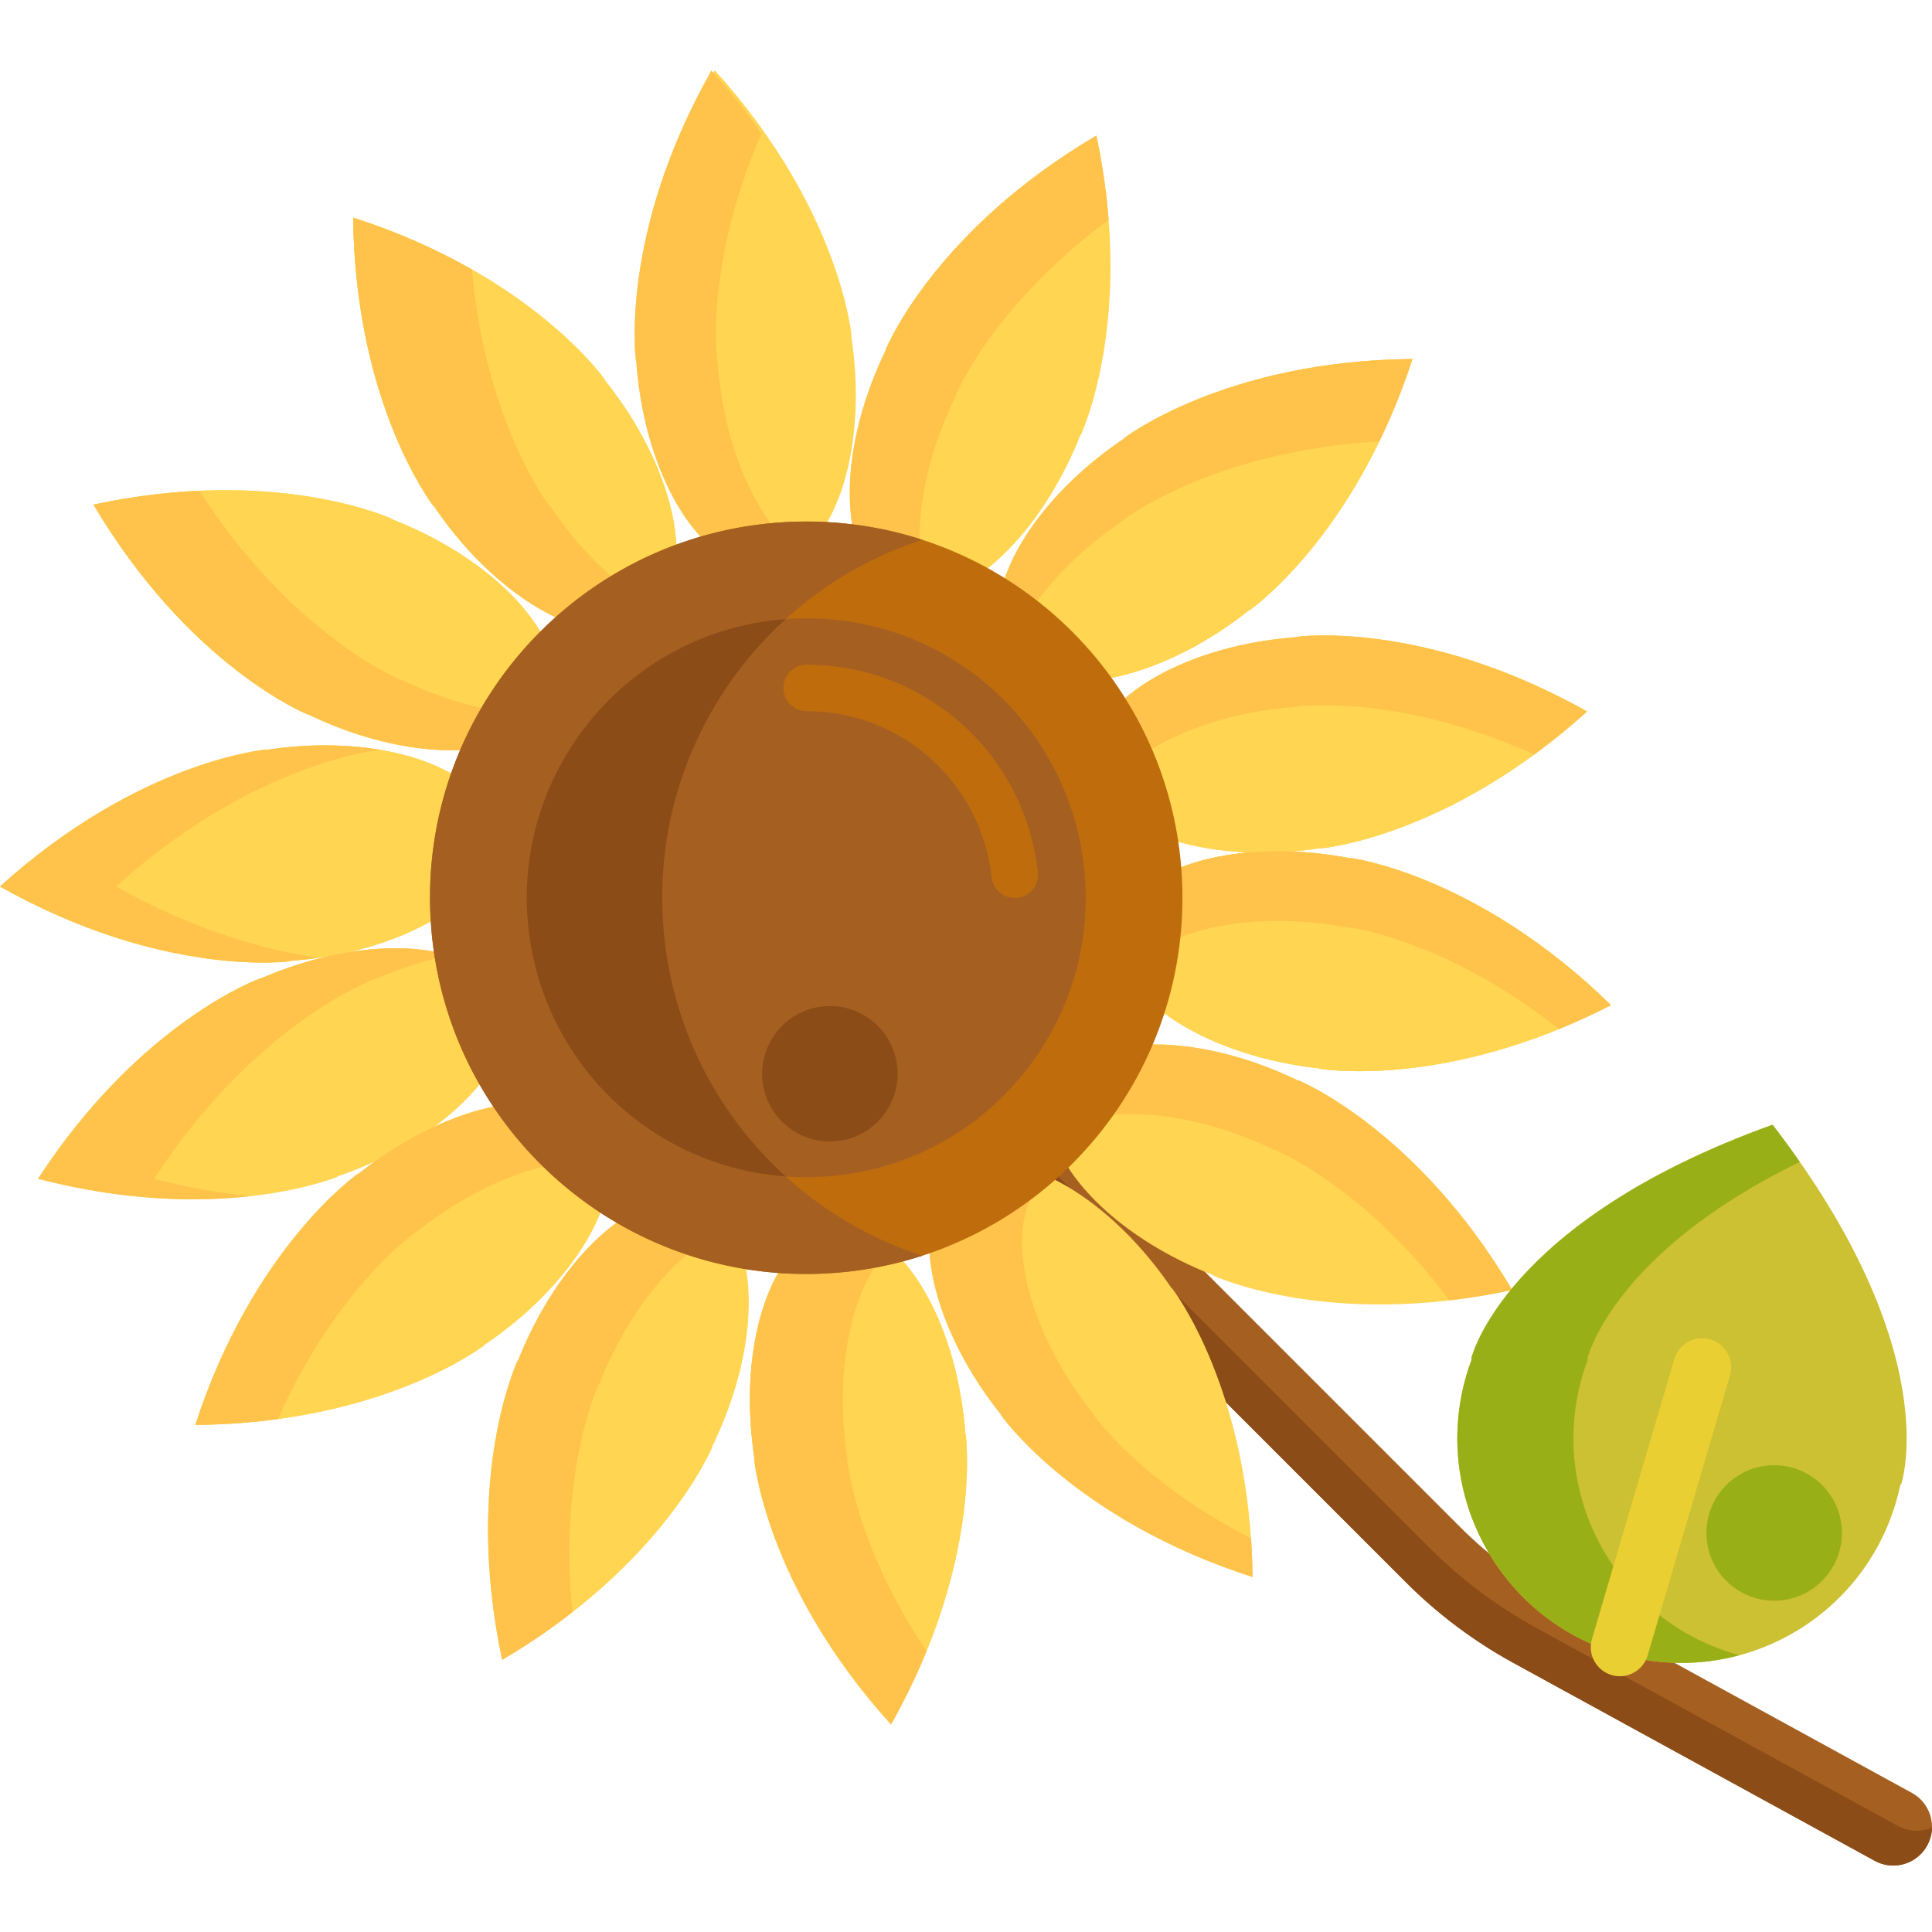 <svg height="499pt" viewBox="0 -18 499.148 499" width="499pt" xmlns="http://www.w3.org/2000/svg"><path d="m489.137 463.906c-1.621 0-3.27-.395-4.793-1.23l-93.359-51.133c-10.18-5.578-19.5-12.562-27.703-20.77l-188.129-188.129c-3.906-3.906-3.906-10.238 0-14.141 3.906-3.906 10.234-3.906 14.141 0l188.129 188.129c6.863 6.859 14.656 12.707 23.172 17.367l93.355 51.133c4.844 2.652 6.621 8.73 3.965 13.574-1.812 3.32-5.238 5.199-8.777 5.199zm0 0" fill="#a56021"/><path d="m495.137 454.906c-1.621 0-3.27-.395-4.793-1.23l-93.359-51.133c-10.18-5.578-19.5-12.562-27.703-20.77l-188.129-188.129c-1.996-1.992-2.965-4.617-2.922-7.23-1.117.484-2.168 1.18-3.078 2.09-3.906 3.906-3.906 10.238 0 14.141l188.129 188.129c8.203 8.207 17.523 15.195 27.703 20.77l93.359 51.133c1.523.832 3.172 1.23 4.793 1.23 3.539 0 6.965-1.879 8.781-5.199.809-1.477 1.203-3.07 1.227-4.645-1.262.547-2.621.844-4.008.844zm0 0" fill="#8c4c17"/><g fill="#ffd551"><path d="m184.645.074c-23.859 42.406-19.289 74.949-19.289 74.949l.082-.008c.098 1.359.219 2.73.375 4.113 3.227 28.793 18.078 50.762 33.176 49.07 15.098-1.691 24.727-26.402 21.5-55.195-.152-1.383-.336-2.746-.543-4.098l.086-.008s-2.742-32.75-35.387-68.824zm0 0"/><path d="m91.238 38.145c.539 48.656 20.77 74.555 20.77 74.555l.066-.051c.766 1.133 1.559 2.258 2.383 3.379 17.188 23.32 41.035 34.922 53.266 25.91 12.23-9.016 8.215-35.23-8.977-58.551-.82-1.121-1.664-2.211-2.516-3.277l.066-.051s-18.746-26.992-65.059-41.914zm0 0"/><path d="m.004 210.965c42.402 23.859 74.949 19.293 74.949 19.293l-.012-.086c1.359-.098 2.734-.219 4.113-.375 28.793-3.227 50.762-18.078 49.07-33.176-1.688-15.098-26.402-24.727-55.191-21.5-1.383.152-2.75.336-4.098.543l-.012-.086c.004 0-32.746 2.738-68.82 35.387zm0 0"/><path d="m24.156 112.305c24.797 41.867 55.266 54.18 55.266 54.18l.031-.078c1.227.598 2.48 1.176 3.754 1.734 26.547 11.602 52.996 9.727 59.082-4.195 6.086-13.922-10.5-34.613-37.047-46.219-1.273-.555-2.547-1.082-3.816-1.578l.031-.078c0 .004-29.734-14-77.301-3.766zm0 0"/><path d="m183.805.164c32.539 36.18 35.176 68.938 35.176 68.938l-.082.012c.203 1.348.379 2.715.531 4.098 3.137 28.801-6.566 53.48-21.668 55.125-15.105 1.645-29.891-20.371-33.027-49.176-.148-1.379-.27-2.754-.363-4.113l-.082.008c-.004 0-4.473-32.559 19.516-74.891zm0 0"/><path d="m283.266 16.945c10.086 47.602-4.004 77.289-4.004 77.289l-.078-.035c-.5 1.27-1.031 2.543-1.59 3.816-11.688 26.508-32.43 43.031-46.328 36.906-13.902-6.129-15.703-32.59-4.016-59.102.559-1.27 1.141-2.52 1.742-3.746l-.078-.031c0-.004 12.406-30.434 54.352-55.098zm0 0"/><path d="m364.91 74.684c-15.062 46.266-42.113 64.934-42.113 64.934l-.051-.07c-1.062.852-2.16 1.688-3.281 2.508-23.375 17.117-49.598 21.055-58.574 8.797-8.977-12.258 2.699-36.07 26.07-53.188 1.125-.82 2.25-1.613 3.383-2.371l-.051-.07c.004 0 25.965-20.148 74.617-20.539zm0 0"/><path d="m230.207 427.441c23.859-42.406 19.289-74.953 19.289-74.953l-.082.012c-.098-1.359-.219-2.73-.375-4.113-3.227-28.793-18.078-50.762-33.176-49.07-15.098 1.691-24.727 26.402-21.5 55.195.152 1.379.336 2.746.543 4.094l-.086.012c0-.004 2.738 32.746 35.387 68.824zm0 0"/><path d="m323.609 389.367c-.539-48.652-20.766-74.555-20.766-74.555l-.07.051c-.762-1.129-1.559-2.254-2.383-3.375-17.188-23.324-41.031-34.922-53.262-25.91-12.23 9.016-8.215 35.227 8.977 58.551.824 1.117 1.664 2.211 2.516 3.273l-.066.051c-.004.004 18.742 26.996 65.055 41.914zm0 0"/><path d="m410.012 165.746c-42.406-23.859-74.949-19.289-74.949-19.289l.008.082c-1.359.098-2.73.223-4.113.375-28.793 3.227-50.762 18.078-49.07 33.176 1.691 15.098 26.402 24.727 55.195 21.504 1.383-.156 2.746-.336 4.098-.547l.008.086s32.746-2.742 68.824-35.387zm0 0"/><path d="m390.691 315.207c-24.793-41.863-55.262-54.18-55.262-54.18l-.035.078c-1.223-.594-2.477-1.176-3.75-1.73-26.547-11.605-53-9.727-59.086 4.191-6.082 13.922 10.504 34.617 37.051 46.219 1.273.559 2.547 1.082 3.816 1.578l-.035.078c.004 0 29.734 14 77.301 3.766zm0 0"/><path d="m416.195 241.613c-34.785-34.02-67.402-38.031-67.402-38.031l-.012.082c-1.34-.258-2.695-.492-4.07-.699-28.645-4.34-53.711 4.32-55.984 19.344-2.273 15.02 19.102 30.715 47.746 35.055 1.375.207 2.742.383 4.098.531l-.012.086s32.34 5.828 75.637-16.367zm0 0"/><path d="m129.727 410.773c-10.09-47.598 4.004-77.289 4.004-77.289l.078.035c.496-1.27 1.027-2.543 1.586-3.812 11.688-26.512 32.43-43.035 46.332-36.906 13.902 6.129 15.699 32.586 4.012 59.098-.559 1.273-1.141 2.52-1.742 3.746l.078.035c-.004 0-12.41 30.43-54.348 55.094zm0 0"/><path d="m50.465 350.055c15.066-46.266 42.113-64.934 42.113-64.934l.051.07c1.066-.852 2.16-1.691 3.281-2.508 23.375-17.117 49.602-21.055 58.574-8.797 8.977 12.258-2.695 36.07-26.07 53.188-1.121.82-2.25 1.613-3.383 2.371l.051.07c-.004 0-25.961 20.148-74.617 20.539zm0 0"/><path d="m9.816 286.48c26.527-40.789 57.484-51.82 57.484-51.82l.027.078c1.25-.543 2.527-1.066 3.82-1.574 27.008-10.48 53.363-7.5 58.859 6.664 5.496 14.164-11.945 34.145-38.953 44.629-1.293.504-2.59.977-3.879 1.418l.027.078c.004 0-30.289 12.746-77.387.527zm0 0"/><path d="m91.238 38.145c.539 48.656 20.77 74.555 20.77 74.555l.066-.051c.766 1.133 1.559 2.258 2.383 3.379 17.188 23.32 41.035 34.922 53.266 25.91 12.23-9.016 8.215-35.23-8.977-58.551-.82-1.121-1.664-2.211-2.516-3.277l.066-.051s-18.746-26.992-65.059-41.914zm0 0"/><path d="m.004 210.965c42.402 23.859 74.949 19.293 74.949 19.293l-.012-.086c1.359-.098 2.734-.219 4.113-.375 28.793-3.227 50.762-18.078 49.07-33.176-1.688-15.098-26.402-24.727-55.191-21.5-1.383.152-2.75.336-4.098.543l-.012-.086c.004 0-32.746 2.738-68.82 35.387zm0 0"/><path d="m24.156 112.305c24.797 41.867 55.266 54.18 55.266 54.18l.031-.078c1.227.598 2.48 1.176 3.754 1.734 26.547 11.602 52.996 9.727 59.082-4.195 6.086-13.922-10.5-34.613-37.047-46.219-1.273-.555-2.547-1.082-3.816-1.578l.031-.078c0 .004-29.734-14-77.301-3.766zm0 0"/><path d="m364.91 74.684c-15.062 46.266-42.113 64.934-42.113 64.934l-.051-.07c-1.062.852-2.16 1.688-3.281 2.508-23.375 17.117-49.598 21.055-58.574 8.797-8.977-12.258 2.699-36.07 26.07-53.188 1.125-.82 2.25-1.613 3.383-2.371l-.051-.07c.004 0 25.965-20.148 74.617-20.539zm0 0"/><path d="m230.207 427.441c23.859-42.406 19.289-74.953 19.289-74.953l-.082.012c-.098-1.359-.219-2.73-.375-4.113-3.227-28.793-18.078-50.762-33.176-49.07-15.098 1.691-24.727 26.402-21.5 55.195.152 1.379.336 2.746.543 4.094l-.086.012c0-.004 2.738 32.746 35.387 68.824zm0 0"/><path d="m410.012 165.746c-42.406-23.859-74.949-19.289-74.949-19.289l.008.082c-1.359.098-2.73.223-4.113.375-28.793 3.227-50.762 18.078-49.07 33.176 1.691 15.098 26.402 24.727 55.195 21.504 1.383-.156 2.746-.336 4.098-.547l.008.086s32.746-2.742 68.824-35.387zm0 0"/><path d="m416.195 241.613c-34.785-34.02-67.402-38.031-67.402-38.031l-.012.082c-1.34-.258-2.695-.492-4.07-.699-28.645-4.34-53.711 4.32-55.984 19.344-2.273 15.02 19.102 30.715 47.746 35.055 1.375.207 2.742.383 4.098.531l-.012.086s32.34 5.828 75.637-16.367zm0 0"/><path d="m50.465 350.055c15.066-46.266 42.113-64.934 42.113-64.934l.051.07c1.066-.852 2.16-1.691 3.281-2.508 23.375-17.117 49.602-21.055 58.574-8.797 8.977 12.258-2.695 36.07-26.07 53.188-1.121.82-2.25 1.613-3.383 2.371l.051.07c-.004 0-25.961 20.148-74.617 20.539zm0 0"/></g><path d="m185.734 79.16c-.148-1.383-.27-2.754-.363-4.117l-.082.012s-3.355-24.52 11.426-58.656c-3.672-5.262-7.938-10.703-12.906-16.23-23.992 42.328-19.52 74.887-19.52 74.887l.082-.008c.094 1.359.215 2.734.363 4.113 3.137 28.805 17.922 50.82 33.027 49.176 3.125-.34 6.016-1.684 8.613-3.828-10.098-7.414-18.387-24.625-20.641-45.348zm0 0" fill="#ffc34c"/><path d="m325.645 277.371c1.277.559 2.527 1.137 3.754 1.734l.035-.078s22.82 9.238 45.035 38.863c5.145-.598 10.555-1.461 16.227-2.684-24.797-41.867-55.262-54.18-55.262-54.18l-.035.078c-1.227-.598-2.477-1.176-3.754-1.734-26.543-11.602-52.996-9.727-59.082 4.195-1.516 3.469-1.625 7.359-.52 11.422 10.582-7.57 32.062-7.031 53.602 2.383zm0 0" fill="#ffc34c"/><path d="m416.195 241.613c-34.785-34.02-67.402-38.031-67.402-38.031l-.012.082c-1.34-.258-2.695-.492-4.07-.699-28.645-4.34-53.711 4.32-55.984 19.344-2.273 15.02 19.102 30.715 47.746 35.055 1.375.207 2.742.383 4.098.531l-.012.086s32.34 5.828 75.637-16.367zm0 0" fill="#ffd551"/><path d="m245.25 87.82c.559-1.273 1.141-2.52 1.742-3.746l-.078-.035s9.414-23.059 39.516-45.301c-.527-6.758-1.52-14.031-3.164-21.793-41.941 24.664-54.352 55.098-54.352 55.098l.078.031c-.602 1.227-1.184 2.477-1.742 3.746-11.688 26.512-9.887 52.973 4.016 59.102 2.664 1.172 5.578 1.508 8.629 1.109-4.355-11.578-2.723-29.883 5.355-48.211zm0 0" fill="#ffc34c"/><path d="m286.961 118.664c1.125-.82 2.25-1.609 3.383-2.371l-.051-.066s22.926-17.789 66.059-20.258c3.07-6.328 5.992-13.395 8.559-21.281-48.652.387-74.613 20.539-74.613 20.539l.051.066c-1.133.762-2.262 1.551-3.383 2.371-22.941 16.801-34.598 40.043-26.535 52.488 4.246-10.484 13.594-22.012 26.531-31.488zm0 0" fill="#ffc34c"/><path d="m284.641 187.238c6.699-10.805 24.555-19.887 46.316-22.324 1.383-.152 2.754-.277 4.113-.375l-.012-.086s25.773-3.598 61.32 12.41c4.449-3.258 9.012-6.938 13.629-11.121-42.406-23.859-74.949-19.289-74.949-19.289l.008.086c-1.359.094-2.73.219-4.113.375-28.793 3.223-50.762 18.074-49.07 33.176.289 2.551 1.25 4.945 2.758 7.148zm0 0" fill="#ffc34c"/><path d="m344.711 220.965c1.375.207 2.73.441 4.07.699l.012-.082s24.664 3.043 53.965 26.199c4.34-1.77 8.82-3.801 13.438-6.168-34.785-34.02-67.402-38.031-67.402-38.031l-.012.082c-1.34-.258-2.695-.492-4.07-.699-28.648-4.34-53.711 4.32-55.984 19.344-.586 3.848.395 7.742 2.645 11.477 7.512-10.879 29.148-16.484 53.34-12.82zm0 0" fill="#ffc34c"/><path d="m282.551 347.457.07-.051c-.855-1.062-1.695-2.156-2.52-3.273-17.004-23.078-21.109-48.977-9.344-58.25-9.207-4.191-17.758-4.629-23.629-.301-12.23 9.016-8.215 35.227 8.977 58.551.824 1.117 1.664 2.211 2.516 3.273l-.066.051s18.746 26.992 65.059 41.91c-.039-3.465-.188-6.797-.41-10.027-28.602-14.562-40.652-31.883-40.652-31.883zm0 0" fill="#ffc34c"/><path d="m218.82 358.613.086-.008c-.207-1.348-.387-2.715-.543-4.098-2.438-21.762 2.473-41.184 11.527-50.105-4.402-3.742-9.199-5.629-14.027-5.09-15.098 1.691-24.727 26.402-21.5 55.195.152 1.383.336 2.75.543 4.098l-.086.008s2.742 32.75 35.387 68.828c3.699-6.578 6.715-12.914 9.168-18.93-18.695-27.844-20.555-49.898-20.555-49.898zm0 0" fill="#ffc34c"/><path d="m154.73 339.484.078.035c.5-1.27 1.027-2.543 1.586-3.812 8.18-18.559 20.797-32.211 32.402-36.637-1.832-2.84-4.188-5-7.07-6.27-13.902-6.125-34.645 10.395-46.332 36.906-.559 1.27-1.09 2.543-1.586 3.812l-.078-.035s-14.094 29.691-4.004 77.289c6.809-4.004 12.824-8.156 18.148-12.309-3.668-36.773 6.855-58.98 6.855-58.98zm0 0" fill="#ffc34c"/><path d="m107.578 300.121.051.07c1.066-.852 2.16-1.691 3.281-2.508 16.43-12.031 34.254-17.539 46.523-15.5-.254-3.109-1.211-5.922-2.949-8.297-8.977-12.258-35.199-8.32-58.578 8.797-1.121.824-2.215 1.66-3.281 2.508l-.051-.066s-27.047 18.664-42.109 64.93c7.68-.062 14.793-.617 21.332-1.504 15.25-34.25 35.781-48.43 35.781-48.43zm0 0" fill="#ffc34c"/><path d="m39.816 286.48c26.527-40.789 57.484-51.82 57.484-51.82l.027.078c1.25-.543 2.527-1.066 3.82-1.574 5.016-1.945 10.004-3.426 14.844-4.457-11.43-3.375-28.008-2.074-44.844 4.457-1.293.504-2.57 1.031-3.82 1.574l-.027-.078s-30.957 11.031-57.484 51.82c22.637 5.875 41.375 5.973 54.746 4.5-7.59-.781-15.867-2.195-24.746-4.5zm0 0" fill="#ffc34c"/><path d="m82.219 229.387c-13.348-1.953-31.609-6.828-52.215-18.422 33.223-30.066 63.605-34.762 68.203-35.32-7.637-1.285-16.254-1.535-25.273-.527-1.383.156-2.75.336-4.098.543l-.012-.082s-32.746 2.738-68.824 35.387c42.406 23.859 74.949 19.289 74.949 19.289l-.012-.082c1.359-.098 2.734-.223 4.113-.379 1.07-.113 2.125-.254 3.168-.406zm0 0" fill="#ffc34c"/><path d="m107.203 159.141c-1.273-.555-2.523-1.133-3.75-1.73l-.031.078s-27.805-11.258-51.902-48.762c-8.277.371-17.422 1.441-27.363 3.582 24.797 41.867 55.266 54.18 55.266 54.18l.031-.078c1.227.598 2.48 1.176 3.75 1.73 24.645 10.773 49.195 9.922 57.457-1.395-9.957.027-21.695-2.465-33.457-7.605zm0 0" fill="#ffc34c"/><path d="m144.461 116.023c-.824-1.121-1.617-2.246-2.383-3.375l-.066.051s-16.523-21.164-20.102-61.156c-8.465-4.824-18.629-9.52-30.668-13.398.539 48.652 20.77 74.555 20.77 74.555l.066-.051c.766 1.129 1.559 2.254 2.383 3.375 17.188 23.324 41.031 34.922 53.266 25.91.906-.668 1.715-1.445 2.445-2.293-8.809-4.934-17.941-13.07-25.711-23.617zm0 0" fill="#ffc34c"/><path d="m305.496 213.871c0 53.68-43.516 97.199-97.199 97.199-53.68 0-97.199-43.52-97.199-97.199 0-53.684 43.52-97.199 97.199-97.199 53.684 0 97.199 43.516 97.199 97.199zm0 0" fill="#bf6c0d"/><path d="m171.684 224.535c-5.152-46.66 23.629-89.25 66.621-103.145-12.723-4.137-26.512-5.699-40.672-4.133-53.359 5.891-91.84 53.922-85.945 107.277 5.891 53.359 53.922 91.836 107.277 85.945 6.695-.738 13.156-2.141 19.324-4.133-35.211-11.453-62.277-42.617-66.605-81.812zm0 0" fill="#a56021"/><path d="m208.176 286.078c-36.797 0-67.598-27.637-71.645-64.285-4.367-39.57 24.27-75.316 63.84-79.688 2.672-.293 5.379-.445 8.043-.445 36.797 0 67.598 27.637 71.645 64.289 2.117 19.168-3.359 38.016-15.418 53.066-12.055 15.047-29.254 24.504-48.422 26.621-2.668.293-5.375.441-8.043.441zm0 0" fill="#a56021"/><path d="m262.16 213.922c-3.016 0-5.617-2.273-5.953-5.344-2.703-24.465-23.246-42.918-47.793-42.918-3.312 0-6-2.688-6-6s2.688-6 6-6c30.672 0 56.344 23.043 59.715 53.605.367 3.289-2.012 6.258-5.305 6.621-.219.023-.441.035-.664.035zm0 0" fill="#bf6c0d"/><path d="m203.008 285.875c-16.973-15.379-28.613-36.781-31.324-61.34-3.551-32.18 9.035-62.414 31.289-82.645-.867.062-1.738.121-2.598.215-39.57 4.367-68.211 40.117-63.84 79.688 3.852 34.918 32 61.633 66.473 64.082zm0 0" fill="#8c4c17"/><path d="m457.953 272.512c-69.566 25.039-77.844 60.414-77.844 60.414l.172.051c-.535 1.41-1.016 2.855-1.445 4.328-8.941 30.719 8.672 62.914 39.34 71.906 30.664 8.992 62.77-8.621 71.707-39.34.43-1.473.797-2.949 1.105-4.43l.168.051c.004 0 11.996-34.285-33.203-92.98zm0 0" fill="#ccc033"/><path d="m448.176 409.211c-30.668-8.996-48.281-41.188-39.34-71.906.43-1.473.91-2.918 1.445-4.328l-.168-.051s6.371-27.219 54.891-50.809c-2.184-3.129-4.52-6.328-7.047-9.609-69.566 25.039-77.844 60.418-77.844 60.418l.168.047c-.535 1.414-1.016 2.855-1.445 4.332-8.941 30.719 8.676 62.91 39.34 71.902 10.598 3.109 21.367 3.035 31.293.344-.434-.113-.863-.215-1.293-.34zm0 0" fill="#99af17"/><path d="m418.496 414.996c-.699 0-1.41-.102-2.121-.305-3.973-1.172-6.246-5.34-5.078-9.312l21.277-72.34c1.172-3.973 5.34-6.242 9.312-5.078 3.973 1.172 6.246 5.34 5.078 9.312l-21.277 72.34c-.961 3.262-3.949 5.383-7.191 5.383zm0 0" fill="#eacf32"/><path d="m475.871 377.98c0 9.664-7.836 17.5-17.5 17.5-9.668 0-17.5-7.836-17.5-17.5 0-9.664 7.832-17.5 17.5-17.5 9.664 0 17.5 7.836 17.5 17.5zm0 0" fill="#99af17"/><path d="m231.906 259.34c0 9.664-7.832 17.5-17.5 17.5-9.664 0-17.5-7.836-17.5-17.5 0-9.664 7.836-17.5 17.5-17.5 9.668 0 17.5 7.836 17.5 17.5zm0 0" fill="#8c4c17"/></svg>